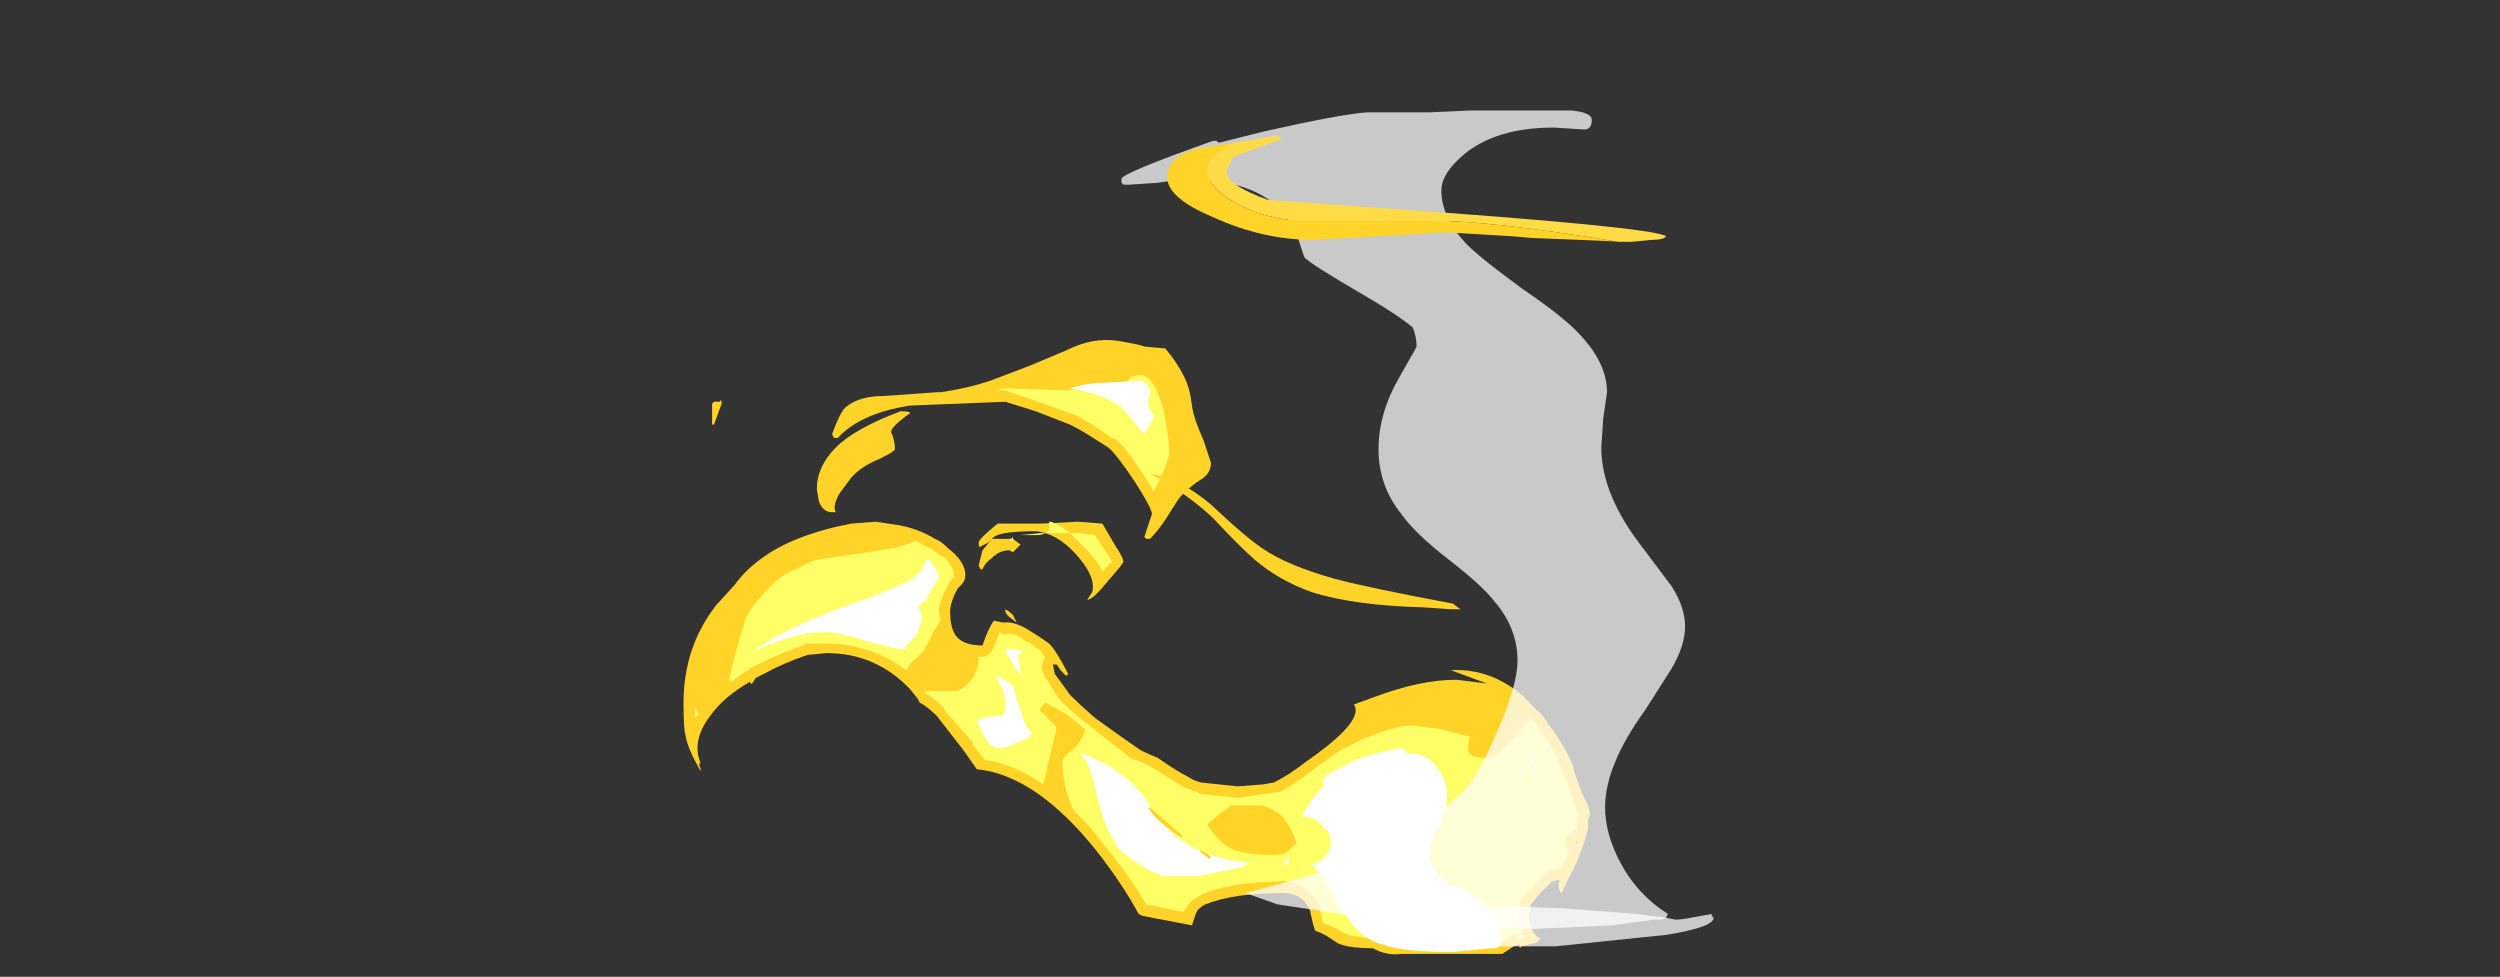 <?xml version="1.0" encoding="UTF-8" standalone="no"?>
<svg xmlns:ffdec="https://www.free-decompiler.com/flash" xmlns:xlink="http://www.w3.org/1999/xlink" ffdec:objectType="frame" height="179.55px" width="459.55px" xmlns="http://www.w3.org/2000/svg">
  <rect width="100%" height="100%" fill="#333333" stroke="none"/>
  <g transform="matrix(1.0, 0.0, 0.0, 1.0, 284.2, 164.15)">
    <use ffdec:characterId="5110" height="16.1" transform="matrix(7.0, 0.0, 0.0, 7.0, -158.55, -101.5)" width="23.8" xlink:href="#shape0"/>
    <use ffdec:characterId="5113" height="21.5" transform="matrix(7.0, 0.0, 0.0, 7.0, -78.05, -143.85)" width="14.8" xlink:href="#shape1"/>
    <use ffdec:characterId="1771" height="1.05" transform="matrix(7.0, 0.0, 0.0, 7.0, -34.65, 2.45)" width="9.35" xlink:href="#shape2"/>
    <use ffdec:characterId="5114" height="19.0" transform="matrix(7.0, 0.0, 0.0, 7.0, -153.3, -139.3)" width="25.05" xlink:href="#shape3"/>
  </g>
  <defs>
    <g id="shape0" transform="matrix(1.0, 0.0, 0.0, 1.0, 22.65, 14.5)">
      <path d="M1.15 -2.05 L1.1 -1.9 1.1 -1.75 Q1.1 -1.55 0.8 -0.8 L0.4 0.0 Q0.3 -0.1 0.35 -0.3 L0.35 -0.35 0.15 -0.3 -0.15 0.0 -0.4 0.3 -0.45 0.55 Q-0.45 1.05 -0.15 1.2 -0.2 1.25 -0.25 1.3 L-0.65 1.4 Q-0.7 1.5 -0.7 1.35 L-0.85 1.4 -1.15 1.6 -3.8 1.6 Q-4.2 1.65 -4.55 1.45 -5.25 1.45 -5.5 1.3 -5.85 1.05 -6.05 1.0 -6.1 0.95 -6.2 0.45 -6.4 0.0 -6.9 0.0 -8.2 0.0 -8.95 0.3 -9.05 0.35 -9.15 0.45 L-9.2 0.55 -9.3 0.85 -10.6 0.6 -10.7 0.55 Q-11.1 -0.2 -11.8 -1.1 -13.4 -3.1 -14.95 -3.25 L-15.3 -3.75 -16.0 -4.65 Q-16.25 -4.9 -16.45 -5.0 L-16.5 -5.1 -16.7 -5.35 Q-17.6 -6.3 -18.9 -6.3 L-19.4 -6.25 Q-20.0 -6.05 -20.55 -5.75 L-20.75 -5.65 -20.85 -5.5 -20.9 -5.5 -20.9 -5.55 Q-21.6 -5.15 -21.95 -4.65 -22.45 -4.0 -22.2 -3.4 L-22.25 -3.4 -22.2 -3.25 -22.2 -3.2 Q-22.55 -3.8 -22.6 -4.15 -22.65 -4.3 -22.65 -5.0 -22.65 -6.45 -21.8 -7.55 L-21.3 -8.1 Q-21.05 -8.45 -20.65 -8.75 -19.8 -9.4 -18.25 -9.7 L-17.6 -9.75 -16.95 -9.65 Q-16.45 -9.55 -16.05 -9.3 -15.9 -9.25 -15.7 -9.05 -15.25 -8.7 -15.25 -8.35 -15.25 -8.2 -15.35 -8.1 L-15.45 -8.0 -15.55 -7.8 Q-15.65 -7.55 -15.65 -7.4 -15.65 -6.9 -15.45 -6.7 -15.25 -6.5 -14.8 -6.5 -14.65 -6.95 -14.5 -7.15 L-14.25 -7.1 Q-13.95 -7.15 -13.5 -6.85 -13.25 -6.7 -13.05 -6.55 -12.85 -6.35 -12.55 -5.75 L-12.6 -5.7 -12.75 -5.85 -12.85 -6.0 -12.95 -6.0 -12.9 -5.75 Q-12.6 -5.35 -12.5 -5.2 -12.25 -4.95 -11.85 -4.6 L-11.15 -4.1 -10.65 -3.75 Q-10.45 -3.65 -10.2 -3.55 -9.7 -3.2 -9.4 -3.05 -9.25 -2.95 -9.05 -2.9 L-8.1 -2.8 -7.45 -2.85 -7.15 -2.9 Q-6.75 -3.1 -6.3 -3.45 -5.0 -4.35 -5.0 -4.8 -5.0 -4.9 -5.05 -4.95 L-4.5 -5.15 Q-3.3 -5.6 -2.35 -5.6 L-1.55 -5.5 -2.5 -5.85 Q-1.65 -5.9 -0.9 -5.4 -0.6 -5.2 -0.35 -4.9 L-0.3 -4.85 Q-0.05 -4.65 0.05 -4.45 0.5 -3.85 0.7 -3.35 L0.75 -3.15 0.95 -2.6 Q1.15 -2.25 1.15 -2.05 M0.85 -1.35 L0.8 -1.35 0.8 -1.3 0.85 -1.35 M-10.55 -14.35 L-10.0 -14.3 Q-9.7 -13.95 -9.5 -13.55 -9.35 -13.25 -9.3 -12.8 -9.25 -12.45 -9.0 -11.9 L-8.8 -11.3 Q-8.8 -11.05 -9.0 -10.9 -9.4 -10.65 -9.65 -10.35 L-10.0 -9.8 Q-10.2 -9.5 -10.4 -9.3 L-10.5 -9.3 -10.55 -9.35 -10.35 -9.95 Q-10.35 -10.1 -10.8 -10.8 -11.3 -11.55 -11.5 -11.7 L-12.05 -12.05 Q-12.3 -12.2 -12.5 -12.3 L-13.4 -12.65 -14.2 -12.9 -16.7 -12.8 Q-18.0 -12.6 -18.6 -11.95 L-18.7 -11.95 -18.75 -12.05 Q-18.55 -12.6 -18.4 -12.75 -18.05 -13.05 -17.4 -13.05 L-16.0 -13.15 -15.9 -13.15 Q-15.2 -13.25 -14.6 -13.45 L-13.55 -13.85 -12.6 -14.25 Q-11.9 -14.6 -11.25 -14.5 -10.65 -14.4 -10.55 -14.35 M-16.7 -12.6 Q-17.2 -12.25 -17.2 -12.1 -17.1 -11.9 -17.1 -11.65 -17.1 -11.6 -17.5 -11.4 -18.0 -11.2 -18.25 -10.9 L-18.55 -10.5 Q-18.75 -10.15 -18.65 -10.0 L-18.75 -10.0 Q-19.0 -10.0 -19.1 -10.3 L-19.15 -10.6 Q-19.15 -11.2 -18.65 -11.7 -18.15 -12.2 -16.95 -12.65 -16.7 -12.65 -16.7 -12.6 M-14.85 -9.1 Q-14.9 -9.05 -14.9 -9.2 -14.9 -9.3 -14.4 -9.7 L-14.15 -9.7 Q-13.8 -9.7 -13.25 -9.7 L-12.3 -9.75 -11.65 -9.7 -11.3 -9.1 Q-11.1 -8.8 -11.1 -8.7 -11.1 -8.65 -11.5 -8.2 -11.9 -7.7 -12.05 -7.7 L-11.95 -7.85 Q-11.9 -7.9 -11.9 -8.05 -11.9 -8.4 -12.35 -8.9 -12.85 -9.45 -13.4 -9.5 -14.3 -9.5 -14.5 -9.35 L-14.65 -9.2 Q-14.75 -9.15 -14.85 -9.1 M-14.55 -9.3 L-14.0 -9.3 -13.8 -9.15 -14.0 -8.95 -14.1 -9.0 Q-14.35 -9.0 -14.55 -8.8 -14.75 -8.65 -14.8 -8.5 L-14.85 -8.5 -14.9 -8.6 -14.8 -9.0 -14.55 -9.3 M-13.35 -9.65 L-13.35 -9.65" fill="#ffd327" fill-rule="evenodd" stroke="none"/>
      <path d="M0.5 -3.05 L0.7 -2.5 0.7 -2.45 0.85 -2.05 0.85 -2.0 0.8 -1.9 0.8 -1.65 0.75 -1.65 Q0.65 -1.6 0.6 -1.55 L0.55 -1.5 Q0.5 -1.4 0.5 -1.35 L0.5 -1.3 Q0.5 -1.2 0.6 -1.1 L0.5 -0.9 0.4 -0.65 0.35 -0.65 0.1 -0.6 Q0.0 -0.6 -0.05 -0.5 L-0.2 -0.35 -0.35 -0.15 -0.65 0.15 -0.7 0.25 -0.7 0.55 Q-0.7 0.85 -0.6 1.05 L-0.65 1.05 -0.85 1.1 -1.0 1.2 -1.25 1.35 -4.5 1.2 Q-5.15 1.15 -5.3 1.05 -5.65 0.85 -5.85 0.8 L-5.95 0.4 -5.95 0.35 Q-6.25 -0.3 -6.9 -0.3 -8.3 -0.3 -9.05 0.05 L-9.3 0.2 -9.35 0.25 -9.5 0.45 -9.5 0.5 -10.5 0.3 Q-10.9 -0.4 -11.6 -1.25 -12.0 -1.8 -12.4 -2.15 -12.7 -2.8 -12.7 -3.45 -12.7 -3.55 -12.45 -3.75 -12.2 -3.95 -12.1 -4.3 L-12.6 -4.7 -13.15 -5.0 -13.2 -4.95 -13.3 -4.8 -12.85 -4.35 -13.05 -3.5 -13.2 -2.85 Q-14.0 -3.4 -14.75 -3.5 L-15.05 -3.9 -15.05 -3.95 -15.8 -4.8 -15.8 -4.85 Q-16.05 -5.1 -16.3 -5.25 L-16.3 -5.3 -15.45 -5.3 Q-14.9 -5.6 -14.9 -6.2 L-14.8 -6.2 Q-14.7 -6.2 -14.6 -6.3 -14.55 -6.35 -14.5 -6.45 L-14.35 -6.85 -14.3 -6.8 -14.2 -6.8 Q-13.95 -6.85 -13.65 -6.6 L-13.6 -6.6 Q-13.4 -6.45 -13.25 -6.35 L-13.25 -6.3 -13.15 -6.2 -13.2 -6.1 Q-13.25 -6.0 -13.25 -5.9 L-13.15 -5.65 -13.1 -5.6 Q-12.85 -5.15 -12.7 -5.0 -12.45 -4.75 -12.0 -4.4 L-11.3 -3.85 -10.85 -3.5 -10.75 -3.5 Q-10.55 -3.4 -10.35 -3.3 L-9.55 -2.8 Q-9.35 -2.7 -9.15 -2.65 L-9.1 -2.6 -8.1 -2.5 -8.05 -2.5 -7.4 -2.6 -7.35 -2.6 -7.1 -2.65 -7.0 -2.65 Q-6.6 -2.85 -6.1 -3.25 L-5.4 -3.75 -4.9 -4.0 Q-4.0 -4.4 -3.5 -4.4 L-2.75 -4.3 -2.0 -4.1 Q-2.05 -3.9 -2.05 -3.75 -2.0 -3.55 -1.65 -3.55 -1.45 -3.55 -1.25 -3.7 L-0.9 -4.05 Q-0.65 -4.3 -0.45 -4.55 L-0.4 -4.6 Q-0.25 -4.45 -0.2 -4.3 L-0.15 -4.25 Q0.25 -3.75 0.4 -3.25 L0.5 -3.05 M-12.35 -12.55 L-13.35 -12.9 -14.2 -13.2 -14.45 -13.2 -14.25 -13.25 -12.7 -13.2 -11.25 -13.3 Q-11.05 -13.35 -10.95 -13.5 -10.85 -13.6 -10.65 -13.6 -10.3 -13.6 -10.05 -12.7 -9.9 -12.0 -9.9 -11.6 -9.9 -11.4 -10.1 -10.95 L-10.3 -10.55 -10.55 -10.95 Q-11.1 -11.8 -11.35 -11.95 L-11.4 -11.95 -11.85 -12.25 Q-12.15 -12.45 -12.35 -12.55 M-15.85 -8.85 Q-15.55 -8.6 -15.55 -8.35 L-15.55 -8.3 -15.65 -8.2 -15.8 -7.9 Q-15.95 -7.55 -15.95 -7.4 L-15.9 -7.15 -16.1 -6.85 Q-16.3 -6.35 -16.55 -6.15 -16.7 -6.05 -16.8 -5.85 -17.75 -6.55 -18.9 -6.55 L-19.45 -6.55 -19.5 -6.5 Q-20.1 -6.3 -20.7 -6.0 L-20.9 -5.9 -20.95 -5.85 -21.05 -5.8 -21.4 -5.55 -21.45 -5.6 Q-21.35 -6.15 -21.05 -7.1 -21.0 -7.35 -20.6 -7.8 -20.15 -8.35 -19.7 -8.5 -19.35 -8.7 -19.15 -8.75 L-17.15 -9.05 Q-16.75 -9.15 -16.55 -9.25 L-16.2 -9.05 -16.15 -9.05 -15.9 -8.85 -15.85 -8.85 M-12.5 -9.45 L-13.15 -9.45 Q-13.25 -9.4 -13.35 -9.4 L-13.8 -9.4 -13.25 -9.45 -13.15 -9.45 Q-13.05 -9.5 -13.05 -9.6 L-13.05 -9.75 -13.0 -9.75 Q-12.75 -9.65 -12.5 -9.45 L-12.3 -9.45 -11.85 -9.4 -11.55 -8.95 -11.4 -8.7 -11.65 -8.45 Q-11.8 -8.75 -12.15 -9.1 L-12.5 -9.45 M-0.85 1.2 L-0.8 1.15 -0.7 1.1 -0.6 1.1 -0.55 1.2 -0.85 1.2 M-8.3 -2.3 Q-8.3 -2.25 -8.55 -2.1 L-8.9 -1.8 Q-8.6 -1.35 -8.4 -1.25 -8.1 -1.0 -7.2 -1.0 -6.95 -1.0 -6.85 -1.05 L-6.55 -1.3 Q-6.7 -1.75 -6.85 -1.9 -7.0 -2.15 -7.45 -2.3 L-8.3 -2.3 M-22.35 -4.85 L-22.25 -4.7 -22.35 -4.6 -22.35 -4.85 M-14.0 -9.25 L-14.1 -9.25 -14.0 -9.35 -14.0 -9.25 M-0.55 1.2 L-0.55 1.2" fill="#ffff66" fill-rule="evenodd" stroke="none"/>
      <path d="M-11.6 -13.4 L-10.65 -13.45 Q-10.5 -13.45 -10.45 -13.25 L-10.4 -13.25 -10.4 -13.15 -10.45 -12.9 -10.45 -12.85 Q-10.45 -12.75 -10.35 -12.6 L-10.3 -12.55 Q-10.3 -12.45 -10.4 -12.3 L-10.55 -12.05 -11.1 -12.7 Q-11.55 -13.1 -12.5 -13.25 -12.05 -13.4 -11.6 -13.4 M-16.2 -8.75 L-16.05 -8.55 -15.95 -8.35 Q-15.95 -8.25 -16.05 -8.1 L-16.25 -7.8 -16.25 -7.7 -16.35 -7.65 -16.45 -7.55 Q-16.5 -7.5 -16.4 -7.35 L-16.4 -7.25 Q-16.4 -7.05 -16.55 -6.75 L-16.8 -6.5 -16.8 -6.45 -16.85 -6.4 -17.0 -6.4 -17.8 -6.6 Q-18.55 -6.85 -18.95 -6.85 -19.6 -6.85 -20.45 -6.5 L-20.8 -6.35 Q-20.05 -6.95 -18.35 -7.55 -17.2 -7.95 -16.85 -8.15 L-16.8 -8.15 Q-16.3 -8.45 -16.3 -8.75 L-16.2 -8.75 M-13.85 -6.4 L-13.75 -6.3 -13.8 -6.3 Q-13.9 -6.25 -13.85 -6.15 L-13.8 -5.8 -13.75 -5.7 -13.9 -5.85 -14.2 -6.35 -14.15 -6.4 -13.85 -6.4 M-14.3 -5.65 L-14.0 -5.45 -13.9 -5.1 -13.7 -4.5 Q-13.65 -4.35 -13.5 -4.2 L-13.55 -4.15 Q-13.6 -4.05 -13.65 -4.05 L-14.1 -3.85 -14.3 -3.8 Q-14.6 -3.8 -14.75 -4.1 L-14.95 -4.5 -14.8 -4.6 -14.45 -4.65 Q-14.35 -4.65 -14.3 -4.65 -14.2 -4.7 -14.2 -4.95 -14.2 -5.25 -14.3 -5.4 L-14.45 -5.7 Q-14.35 -5.7 -14.3 -5.65 M-11.95 -3.15 Q-12.05 -3.45 -12.25 -3.7 -11.9 -3.55 -11.5 -3.35 -10.85 -2.95 -10.5 -2.45 -9.9 -1.35 -8.8 -1.0 -8.4 -0.85 -7.8 -0.8 L-7.95 -0.7 Q-8.1 -0.65 -8.6 -0.55 -9.05 -0.45 -9.2 -0.45 L-10.1 -0.45 Q-10.9 -0.8 -11.3 -1.25 L-11.3 -1.3 Q-11.55 -1.65 -11.7 -2.2 -11.9 -3.0 -11.95 -3.15 M-5.85 -2.85 L-5.85 -3.0 Q-5.8 -3.1 -5.1 -3.45 -4.35 -3.75 -3.75 -3.8 L-3.7 -3.7 -3.6 -3.65 Q-3.2 -3.7 -2.9 -3.35 -2.6 -2.95 -2.6 -2.55 -2.6 -2.2 -2.8 -1.75 -3.1 -1.2 -3.05 -1.05 -3.1 -0.7 -2.6 -0.25 L-2.55 -0.2 Q-1.9 -0.1 -1.5 0.45 L-1.4 0.6 -1.15 1.1 -1.15 1.15 Q-1.2 1.2 -1.2 1.25 L-1.2 1.3 Q-1.2 1.4 -1.3 1.45 L-1.45 1.45 -2.45 1.55 Q-3.8 1.55 -4.3 1.35 -4.75 1.25 -5.15 0.75 L-5.15 0.7 Q-5.4 0.5 -5.55 0.1 -5.85 -0.45 -6.15 -0.75 -5.95 -0.8 -5.8 -0.95 -5.65 -1.15 -5.65 -1.35 -5.65 -1.5 -5.75 -1.65 L-5.85 -1.7 -5.85 -1.75 -5.95 -1.85 Q-6.05 -1.95 -6.25 -2.0 L-6.4 -2.0 -6.4 -2.05 Q-6.2 -2.4 -5.95 -2.7 L-5.85 -2.8 -5.85 -2.85 M-6.8 -0.9 L-6.8 -0.8 -6.9 -0.85 -6.8 -0.85 -6.8 -0.9 -6.85 -0.9 -6.8 -0.95 -6.75 -0.9 -6.75 -0.8 -6.8 -0.75 -6.85 -0.75 -6.85 -0.8 -6.8 -0.8 -6.8 -0.85 -6.75 -0.8 -6.75 -0.85 -6.8 -0.9 M-0.45 -3.65 Q-0.35 -3.5 -0.3 -3.4 L-0.3 -3.35 -0.25 -3.25 -0.25 -3.2 -0.35 -3.2 -0.35 -3.25 -0.3 -3.35 -0.45 -3.6 -0.45 -3.65" fill="#ffffff" fill-rule="evenodd" stroke="none"/>
    </g>
    <g id="shape1" transform="matrix(1.0, 0.0, 0.0, 1.0, 11.15, 20.55)">
      <path d="M1.0 -20.05 L0.2 -20.1 Q-1.3 -20.1 -2.15 -19.4 -2.75 -18.9 -2.75 -18.45 -2.75 -17.75 -2.1 -17.05 -1.7 -16.65 -0.6 -15.85 0.5 -15.1 0.9 -14.65 1.6 -13.9 1.6 -13.15 L1.5 -12.45 1.45 -11.7 Q1.45 -10.45 2.55 -9.05 L3.3 -8.05 Q3.65 -7.5 3.65 -7.0 3.65 -6.5 3.3 -5.9 L2.6 -4.8 Q1.55 -3.35 1.55 -2.25 1.55 -1.55 1.95 -0.8 2.4 0.05 3.2 0.55 L3.15 0.65 Q3.1 0.7 3.0 0.7 L2.8 0.7 1.75 0.85 -0.5 0.95 -4.35 0.7 -4.7 0.65 -7.05 0.3 -7.9 0.0 -6.95 -0.25 Q-5.45 -0.65 -4.4 -1.15 -3.25 -1.7 -2.35 -2.5 -1.85 -2.9 -1.3 -4.2 -0.75 -5.45 -0.75 -6.1 -0.75 -6.95 -1.35 -7.65 -1.65 -8.05 -2.55 -8.75 -3.45 -9.45 -3.8 -9.95 -4.4 -10.7 -4.4 -11.65 -4.4 -12.6 -3.85 -13.55 L-3.45 -14.25 -3.4 -14.35 Q-3.4 -14.6 -3.5 -14.85 -3.85 -15.15 -4.7 -15.65 -6.25 -16.55 -6.35 -16.7 L-6.5 -17.15 Q-6.65 -17.55 -6.85 -17.8 -7.6 -18.75 -9.5 -18.75 L-10.2 -18.65 -10.95 -18.6 -11.1 -18.6 -11.15 -18.65 -11.15 -18.75 Q-11.15 -18.9 -8.75 -19.75 L-8.65 -19.75 -8.6 -19.7 -7.4 -20.0 Q-5.4 -20.45 -4.7 -20.5 L-3.05 -20.5 -1.95 -20.55 0.65 -20.55 Q1.2 -20.5 1.2 -20.3 1.2 -20.05 1.0 -20.05" fill="#ffffff" fill-opacity="0.737" fill-rule="evenodd" stroke="none"/>
    </g>
    <g id="shape2" transform="matrix(1.0, 0.0, 0.0, 1.0, 4.95, -0.35)">
      <path d="M4.35 0.55 L4.35 0.6 4.4 0.65 Q4.4 0.9 3.15 1.1 L0.25 1.4 -1.6 1.4 -3.55 1.05 Q-4.65 0.85 -4.95 0.7 L-4.95 0.6 -4.25 0.65 -1.1 0.35 0.45 0.4 2.35 0.55 3.15 0.65 3.4 0.7 Q3.55 0.7 3.8 0.65 L4.35 0.55" fill="#ffffff" fill-opacity="0.737" fill-rule="evenodd" stroke="none"/>
    </g>
    <g id="shape3" transform="matrix(1.0, 0.0, 0.0, 1.0, 21.9, 19.9)">
      <path d="M-8.2 -19.7 L-7.25 -19.85 -7.2 -19.85 -7.15 -19.9 Q-7.0 -19.85 -6.95 -19.8 L-8.05 -19.4 -8.25 -19.3 -8.25 -19.25 -8.4 -18.95 Q-8.4 -18.6 -7.3 -18.2 L-4.55 -18.0 Q2.7 -17.5 3.15 -17.25 3.1 -17.15 2.75 -17.15 L2.25 -17.1 2.05 -17.1 1.9 -17.1 Q-1.45 -17.65 -2.9 -17.65 L-6.55 -17.65 Q-7.55 -17.75 -8.2 -18.15 -8.9 -18.55 -8.9 -19.0 -8.9 -19.35 -8.2 -19.7" fill="#ffdc45" fill-rule="evenodd" stroke="none"/>
      <path d="M2.05 -17.1 L0.9 -17.15 -0.35 -17.2 -0.95 -17.25 -2.65 -17.35 -4.3 -17.25 -6.1 -17.15 Q-7.45 -17.15 -8.75 -17.75 -9.95 -18.25 -9.95 -18.8 -9.95 -19.35 -9.15 -19.55 L-8.2 -19.7 Q-8.9 -19.35 -8.9 -19.0 -8.9 -18.55 -8.2 -18.15 -7.55 -17.75 -6.55 -17.65 L-2.9 -17.65 Q-1.45 -17.65 1.9 -17.1 L2.05 -17.1 M-9.0 -18.85 L-9.0 -18.85 M-14.1 -7.25 Q-14.2 -7.35 -14.2 -7.4 -14.2 -7.55 -14.2 -7.45 -14.1 -7.4 -14.0 -7.3 L-13.9 -7.1 -14.1 -7.25 M-21.85 -12.3 L-21.9 -12.3 -21.9 -12.85 -21.85 -12.9 -21.7 -12.9 Q-21.65 -13.0 -21.65 -12.85 L-21.85 -12.3 M-2.25 -7.45 L-2.5 -7.45 -3.2 -7.5 Q-5.05 -7.55 -6.15 -7.9 -7.0 -8.2 -7.65 -8.75 -8.05 -9.1 -8.75 -9.85 -9.5 -10.55 -10.4 -11.0 -9.7 -10.95 -8.8 -10.2 -7.9 -9.35 -7.45 -9.05 -6.8 -8.6 -5.55 -8.25 -4.6 -8.0 -2.45 -7.6 L-2.25 -7.45 M-10.4 -2.25 L-9.55 -1.5 -9.55 -1.45 Q-9.75 -1.55 -10.05 -1.8 -10.35 -2.05 -10.45 -2.25 L-10.4 -2.25 M-8.8 -0.95 Q-8.8 -0.9 -8.85 -0.9 L-9.1 -1.1 Q-9.05 -1.15 -8.8 -0.95" fill="#ffd327" fill-rule="evenodd" stroke="none"/>
    </g>
  </defs>
</svg>
